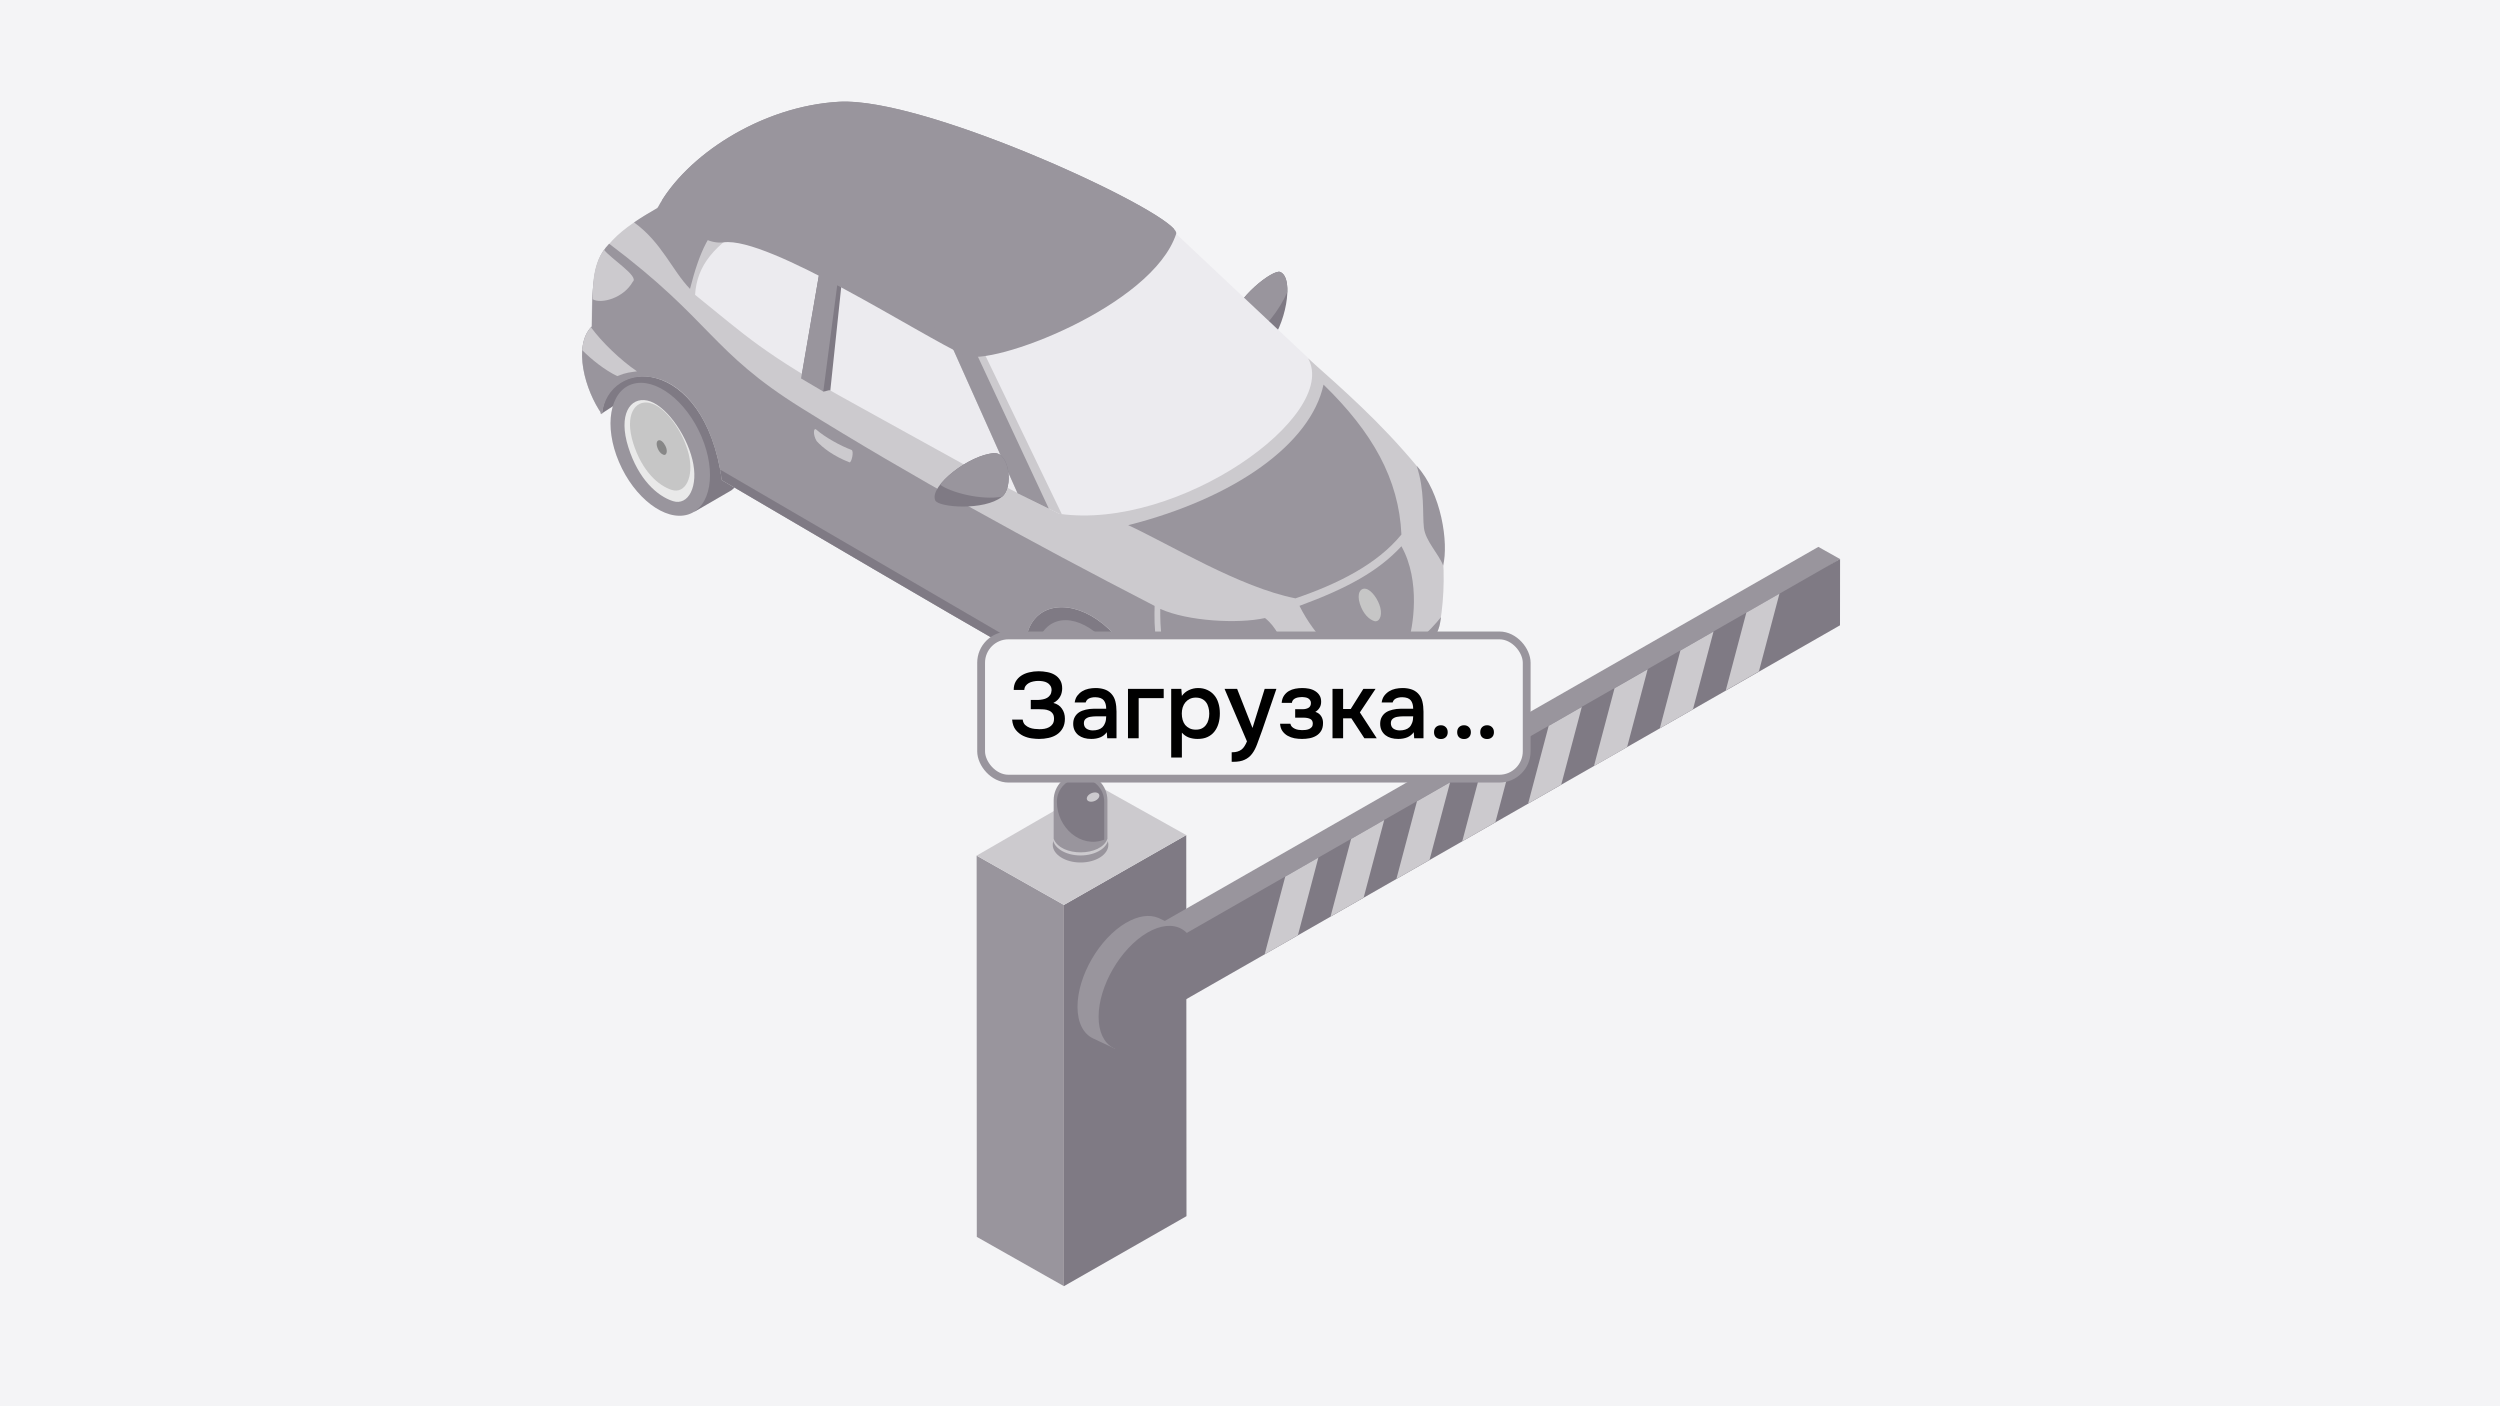 <svg width="1920" height="1080" viewBox="0 0 1920 1080" fill="none" xmlns="http://www.w3.org/2000/svg">
<rect x="0" y="0" width="1920" height="1080" fill="#333333" stroke="none"/>
<g clip-path="url(#clip0_77_8077)">
<rect width="1920" height="1080" fill="white"/>
<g clip-path="url(#clip1_77_8077)">
<rect width="1920" height="1080" fill="#F4F4F6"/>
</g>
<path fill-rule="evenodd" clip-rule="evenodd" d="M461.467 317.997L524.646 276.957L489.607 252.417L453.786 270.957L461.467 317.997Z" fill="#7F7A84"/>
<path fill-rule="evenodd" clip-rule="evenodd" d="M514.506 278.877C554.646 274.497 586.386 358.257 561.726 376.557L533.466 392.937L479.046 298.737L514.506 278.877Z" fill="#7F7A84"/>
<path fill-rule="evenodd" clip-rule="evenodd" d="M528.427 395.157C510.907 400.557 487.147 382.497 475.387 354.837C463.567 327.177 468.247 300.357 485.707 294.957C503.227 289.557 526.987 307.617 538.747 335.277C550.567 362.937 545.887 389.757 528.427 395.157Z" fill="#99959D"/>
<path fill-rule="evenodd" clip-rule="evenodd" d="M497.167 307.617C483.787 304.737 474.667 318.537 482.527 343.377C490.327 368.157 504.726 380.937 516.726 384.837C528.666 388.737 536.826 373.437 531.726 352.917C526.686 332.397 510.547 310.497 497.167 307.617Z" fill="#E9E9E9"/>
<path fill-rule="evenodd" clip-rule="evenodd" d="M499.027 309.417C487.447 306.957 479.587 318.897 486.307 340.377C493.087 361.857 505.507 372.897 515.887 376.257C526.267 379.617 533.227 366.357 528.907 348.657C524.527 330.897 510.607 311.937 499.027 309.477V309.417Z" fill="#C6C6C6"/>
<path fill-rule="evenodd" clip-rule="evenodd" d="M506.167 337.377C503.227 336.777 501.246 339.777 502.986 345.177C504.666 350.577 507.846 353.397 510.426 354.237C513.066 355.077 514.806 351.717 513.726 347.277C512.646 342.777 509.107 337.977 506.167 337.377Z" fill="#C6C6C6"/>
<path fill-rule="evenodd" clip-rule="evenodd" d="M506.827 338.157C504.907 337.737 503.586 339.717 504.726 343.317C505.866 346.917 507.967 348.777 509.707 349.317C511.447 349.857 512.586 347.637 511.866 344.697C511.146 341.757 508.807 338.517 506.887 338.157H506.827Z" fill="#878787"/>
<path fill-rule="evenodd" clip-rule="evenodd" d="M788.047 505.018L851.287 464.698L816.307 440.218L761.467 462.898L788.047 505.018Z" fill="#7F7A84"/>
<path fill-rule="evenodd" clip-rule="evenodd" d="M840.607 461.158C880.747 456.777 912.487 540.538 887.827 558.838L859.566 575.218L805.147 481.017L840.607 461.158Z" fill="#7F7A84"/>
<path fill-rule="evenodd" clip-rule="evenodd" d="M854.526 577.438C837.006 582.838 813.246 564.778 801.486 537.118C789.666 509.458 794.346 482.638 811.806 477.238C829.326 471.838 853.086 489.898 864.846 517.558C876.666 545.218 871.986 572.038 854.526 577.438Z" fill="#99959D"/>
<path fill-rule="evenodd" clip-rule="evenodd" d="M823.206 489.898C809.886 487.018 800.706 500.818 808.566 525.658C816.366 550.438 830.766 563.218 842.766 567.118C854.706 571.018 862.866 555.718 857.766 535.198C852.726 514.678 836.586 492.778 823.206 489.898Z" fill="#E9E9E9"/>
<path fill-rule="evenodd" clip-rule="evenodd" d="M825.066 491.697C813.486 489.237 805.626 501.178 812.406 522.658C819.186 544.138 831.606 555.178 841.986 558.538C852.366 561.898 859.326 548.638 855.006 530.938C850.626 513.178 836.706 494.218 825.126 491.758L825.066 491.697Z" fill="#C6C6C6"/>
<path fill-rule="evenodd" clip-rule="evenodd" d="M832.206 519.658C829.266 519.058 827.286 522.058 829.026 527.458C830.766 532.858 833.886 535.678 836.466 536.518C839.106 537.358 840.846 533.998 839.766 529.558C838.686 525.058 835.146 520.318 832.206 519.658Z" fill="#C6C6C6"/>
<path fill-rule="evenodd" clip-rule="evenodd" d="M832.866 520.378C830.946 519.958 829.626 521.938 830.766 525.538C831.906 529.138 834.006 530.998 835.746 531.538C837.486 532.078 838.626 529.858 837.906 526.918C837.186 523.978 834.846 520.798 832.926 520.378H832.866Z" fill="#878787"/>
<path fill-rule="evenodd" clip-rule="evenodd" d="M973.507 265.377C965.287 273.597 944.287 257.157 946.207 245.817C949.087 228.897 977.647 206.637 983.167 208.857C994.447 213.297 987.187 251.697 973.507 265.377Z" fill="#7F7A84"/>
<path fill-rule="evenodd" clip-rule="evenodd" d="M952.267 259.617C948.187 255.417 945.427 250.197 946.207 245.817C949.087 228.837 977.647 206.637 983.167 208.857C987.247 210.477 988.927 216.597 988.687 224.337C982.567 238.137 970.807 253.557 959.647 259.377C957.307 260.577 954.787 260.577 952.267 259.677V259.617Z" fill="#99959D"/>
<path d="M897.547 174.177L918.007 193.437L1009.75 279.717L1019.11 388.137L918.007 396.417L796.087 406.437L495.907 239.097C486.547 221.817 493.567 217.257 484.207 199.977C508.627 163.137 587.047 119.337 654.847 82.377L897.547 174.237V174.177Z" fill="#ECEBEF"/>
<path fill-rule="evenodd" clip-rule="evenodd" d="M523.746 148.917C499.986 163.077 468.846 177.297 460.266 200.037C455.526 214.557 454.327 221.577 454.447 250.737C439.627 265.617 449.286 300.057 462.307 318.237C465.007 273.897 541.026 271.977 554.406 368.818C631.866 414.178 708.666 459.538 787.986 505.078C780.366 442.018 871.746 452.758 887.586 561.478C891.006 563.398 976.626 568.378 1003.81 557.398C1041.43 542.158 1101.01 507.598 1105.93 478.438C1112.95 437.098 1106.89 387.478 1087.87 357.658C1059.49 323.697 1032.13 299.757 1004.65 275.277C1028.83 319.137 905.286 407.578 813.606 394.617C765.546 371.757 710.586 340.077 656.466 310.377C586.146 271.797 572.826 257.757 533.826 226.437C535.146 203.637 548.946 187.557 577.326 171.177C570.066 167.277 530.886 152.817 523.566 148.917H523.746Z" fill="#CCCACE"/>
<path fill-rule="evenodd" clip-rule="evenodd" d="M467.827 187.197C453.727 201.357 455.167 224.037 454.506 250.677C439.686 265.557 449.346 299.997 462.366 318.177C466.686 275.457 539.887 270.477 554.467 368.757C631.927 414.117 708.727 459.477 788.047 505.017C780.427 441.957 871.807 452.697 887.647 561.418C890.947 563.278 951.847 566.458 984.307 561.718C1020.19 545.458 1061.11 516.538 1050.31 520.138C1007.89 534.358 988.687 512.037 987.307 509.097C973.147 515.397 922.267 520.798 896.347 507.237C886.987 502.318 886.266 481.977 886.746 465.357C789.966 415.377 699.906 365.937 615.726 313.497C545.526 269.757 547.087 246.777 467.767 187.137L467.827 187.197Z" fill="#99959D"/>
<path fill-rule="evenodd" clip-rule="evenodd" d="M553.086 360.657C553.566 363.297 554.047 365.997 554.467 368.757C631.927 414.117 708.727 459.477 788.047 505.018C787.747 502.318 787.567 499.798 787.627 497.398L553.086 360.657Z" fill="#7F7A84"/>
<path fill-rule="evenodd" clip-rule="evenodd" d="M986.586 502.617C984.666 512.157 930.066 515.037 900.666 506.337C891.546 503.637 891.006 480.897 891.066 467.637C912.306 477.177 950.886 479.217 971.526 474.657C979.866 481.197 985.446 492.477 986.646 502.617H986.586Z" fill="#99959D"/>
<path fill-rule="evenodd" clip-rule="evenodd" d="M1087.93 357.657C1094.41 376.737 1092.31 394.497 1093.57 405.357C1094.77 415.557 1104.97 425.397 1108.33 434.337C1112.59 417.177 1107.13 378.597 1087.93 357.657Z" fill="#99959D"/>
<path fill-rule="evenodd" clip-rule="evenodd" d="M1076.29 419.517C1058.65 438.657 1034.65 451.798 997.987 465.298C1009.69 488.758 1029.97 508.977 1048.81 514.617C1061.89 509.577 1070.59 503.698 1081.27 493.798C1085.23 482.278 1091.29 446.277 1076.29 419.517Z" fill="#99959D"/>
<path fill-rule="evenodd" clip-rule="evenodd" d="M486.006 216.297C478.926 229.077 461.706 233.577 455.226 229.857C455.226 222.717 454.806 203.637 463.926 191.877C469.206 198.717 490.806 212.157 486.066 216.297H486.006Z" fill="#CCCACE"/>
<path fill-rule="evenodd" clip-rule="evenodd" d="M756.126 271.737L815.467 394.857C814.927 394.797 814.327 394.737 813.727 394.677C803.107 389.577 792.366 384.357 781.506 378.897L731.167 266.337L739.747 270.357C743.827 272.277 748.746 272.337 756.066 271.797L756.126 271.737Z" fill="#CCCACE"/>
<path fill-rule="evenodd" clip-rule="evenodd" d="M805.507 390.657C797.587 386.817 789.546 382.857 781.506 378.837L731.167 266.277L739.747 270.297C742.087 271.377 745.627 271.917 750.127 271.977L805.507 390.657Z" fill="#99959D"/>
<path fill-rule="evenodd" clip-rule="evenodd" d="M763.687 348.057C775.087 347.457 778.627 374.277 769.507 381.537C755.887 392.397 720.667 389.757 718.267 384.297C713.407 373.197 744.667 349.077 763.627 347.997L763.687 348.057Z" fill="#7F7A84"/>
<path fill-rule="evenodd" clip-rule="evenodd" d="M763.687 348.057C775.027 347.457 778.567 373.917 769.687 381.417C753.307 384.477 729.487 377.937 722.047 372.237C730.567 361.137 750.247 348.777 763.687 348.057Z" fill="#99959D"/>
<path fill-rule="evenodd" clip-rule="evenodd" d="M866.346 403.378C948.846 382.438 1006.75 340.617 1016.47 295.377C1053.91 331.797 1074.37 367.737 1076.29 410.517C1057.57 433.497 1027.27 448.498 994.926 459.538C952.206 451.138 898.387 418.078 866.407 403.318L866.346 403.378Z" fill="#99959D"/>
<path fill-rule="evenodd" clip-rule="evenodd" d="M1106.71 473.938C1071.07 518.578 986.947 554.698 973.867 551.038C973.447 554.218 972.907 558.658 972.367 563.098C985.267 562.078 996.607 560.278 1003.87 557.338C1041.49 542.098 1101.07 507.538 1105.99 478.378C1106.23 476.938 1106.47 475.438 1106.71 473.938Z" fill="#99959D"/>
<path fill-rule="evenodd" clip-rule="evenodd" d="M653.947 345.537C645.487 342.417 633.24 335.58 627 330C624.713 327.903 624.187 333.897 627.187 338.757C631.867 343.977 640.267 350.337 652.387 355.077C653.947 355.687 656.063 346.318 653.947 345.537Z" fill="#CCCACE"/>
<path fill-rule="evenodd" clip-rule="evenodd" d="M561.547 164.337C545.107 175.917 537.307 192.957 529.927 221.877C516.007 207.477 508.327 186.297 486.967 170.817C498.667 162.837 512.107 155.877 523.747 148.917C528.547 151.497 547.267 158.697 561.547 164.397V164.337Z" fill="#99959D"/>
<path fill-rule="evenodd" clip-rule="evenodd" d="M1049.05 452.218C1044.79 451.318 1041.85 455.698 1044.37 463.678C1046.89 471.598 1051.51 475.678 1055.29 476.938C1059.13 478.198 1061.71 473.278 1060.09 466.738C1058.47 460.198 1053.31 453.178 1049.05 452.218Z" fill="#C6C6C6"/>
<path fill-rule="evenodd" clip-rule="evenodd" d="M453.847 251.337C462.367 262.917 476.407 276.417 489.187 285.177C484.147 285.957 481.327 285.897 474.007 288.837C464.167 284.037 454.327 276.117 447.127 268.917C447.607 262.017 449.707 255.837 453.847 251.337Z" fill="#CCCACE"/>
<path fill-rule="evenodd" clip-rule="evenodd" d="M646.387 217.377L637.687 299.877C636.547 299.217 634.026 300.777 632.286 300.717C628.986 295.977 621.667 290.457 615.967 287.097L629.407 208.617C635.587 211.677 640.087 214.377 646.327 217.377H646.387Z" fill="#7F7A84"/>
<path fill-rule="evenodd" clip-rule="evenodd" d="M632.286 300.717C626.586 297.417 620.947 294.057 615.187 290.637L629.407 208.617C634.087 210.957 638.767 213.237 643.447 215.457L632.286 300.717Z" fill="#99959D"/>
<path fill-rule="evenodd" clip-rule="evenodd" d="M903.306 179.577C885.006 235.377 760.98 282.06 741 273C707.1 257.7 590.226 181.497 555.726 186.117C536.886 188.637 518.947 164.817 504.967 159.717C526.267 119.757 584.286 81.537 644.406 78.117C712.386 74.277 907.806 165.897 903.306 179.577Z" fill="#99959D"/>
<path fill-rule="evenodd" clip-rule="evenodd" d="M901.626 175.857C879.246 229.917 759.066 271.737 739.506 262.917C705.606 247.617 589.926 174.117 555.426 178.737C538.146 181.077 521.706 161.277 508.266 154.017C531.846 116.217 587.167 81.417 644.406 78.177C707.886 74.577 882.306 154.137 901.626 175.857Z" fill="#99959D"/>
<path fill-rule="evenodd" clip-rule="evenodd" d="M885.667 549.958C909.547 552.718 937.087 558.238 967.627 556.858C986.887 556.018 994.807 556.798 1030.87 544.858C1025.29 547.798 1004.47 559.618 984.367 561.778C951.847 566.518 890.947 563.278 887.707 561.478C887.107 557.518 886.447 553.678 885.667 550.018V549.958Z" fill="#7F7A84"/>
<path fill-rule="evenodd" clip-rule="evenodd" d="M817.08 987.78V694.98L750.06 657.12L750.18 949.92L817.08 987.78Z" fill="#99959D"/>
<path fill-rule="evenodd" clip-rule="evenodd" d="M911.04 641.34L817.08 694.98V987.78L911.22 934.02L911.04 641.34Z" fill="#7F7A84"/>
<path fill-rule="evenodd" clip-rule="evenodd" d="M911.04 641.34L817.08 694.98L750.06 657.12L843.12 603.36L911.04 641.34Z" fill="#CCCACE"/>
<path fill-rule="evenodd" clip-rule="evenodd" d="M829.86 635.16C818.04 635.16 808.5 641.281 808.5 648.781C808.5 656.281 818.1 662.4 829.86 662.4C841.62 662.4 851.22 656.341 851.22 648.781C851.22 641.221 841.62 635.16 829.86 635.16Z" fill="#99959D"/>
<path fill-rule="evenodd" clip-rule="evenodd" d="M829.86 629.76C818.04 629.76 808.5 635.82 808.5 643.38C808.5 650.94 818.1 657 829.86 657C841.62 657 851.22 650.94 851.22 643.38C851.22 635.82 841.62 629.76 829.86 629.76Z" fill="#CCCACE"/>
<path fill-rule="evenodd" clip-rule="evenodd" d="M829.86 593.88C818.52 593.88 809.22 603.18 809.22 614.52V644.22C814.68 658.26 845.64 657.9 850.5 644.22V614.52C850.5 603.18 841.2 593.88 829.86 593.88Z" fill="#99959D"/>
<path fill-rule="evenodd" clip-rule="evenodd" d="M829.86 597.54C819.84 597.54 811.68 605.7 811.68 615.72C811.68 635.4 829.86 651.78 848.04 644.88V615.72C848.04 605.7 839.88 597.54 829.86 597.54Z" fill="#7F7A84"/>
<path fill-rule="evenodd" clip-rule="evenodd" d="M838.2 609.18C835.62 610.26 834.12 612.48 834.84 614.16C835.56 615.78 838.2 616.2 840.78 615.12C843.36 614.04 844.86 611.82 844.14 610.14C843.42 608.52 840.78 608.1 838.2 609.18Z" fill="#CCCACE"/>
<path fill-rule="evenodd" clip-rule="evenodd" d="M1413.18 429.36L838.86 789.84L838.8 787.14V739.2L1396.5 420L1413.18 429.36Z" fill="#99959D"/>
<path fill-rule="evenodd" clip-rule="evenodd" d="M1413.12 480.24L855.48 799.14V796.44V748.5L1413.18 429.3L1413.12 480.24Z" fill="#7F7A84"/>
<path fill-rule="evenodd" clip-rule="evenodd" d="M855.48 799.08V748.5L838.8 739.2L838.92 789.72L855.48 799.08Z" fill="#692D2C"/>
<path fill-rule="evenodd" clip-rule="evenodd" d="M1325.4 530.22L1341.18 470.52L1366.62 455.94L1350.84 515.64L1325.4 530.22ZM971.28 732.84L987.06 673.26L1012.5 658.68L996.78 718.26L971.34 732.84H971.28ZM1021.86 703.92L1037.64 644.34L1063.08 629.76L1047.3 689.34L1021.86 703.92ZM1072.44 675L1088.22 615.42L1113.66 600.84L1097.88 660.42L1072.44 675ZM1123.02 646.08L1138.8 586.44L1164.24 571.86L1148.46 631.5L1123.02 646.08ZM1173.6 617.16L1189.38 557.52L1214.82 542.94L1199.04 602.58L1173.6 617.16ZM1224.18 588.24L1239.96 528.6L1265.4 514.02L1249.62 573.72L1224.18 588.3V588.24ZM1274.76 559.32L1290.54 499.62L1315.98 485.04L1300.2 544.74L1274.76 559.32Z" fill="#CCCACE"/>
<path fill-rule="evenodd" clip-rule="evenodd" d="M864.84 708.72C874.26 703.2 882.84 702.18 889.44 704.88L889.62 704.94C889.98 705.12 890.34 705.3 890.76 705.48L907.32 713.28L901.74 723.36C902.04 725.28 902.16 727.32 902.16 729.48C902.16 753.06 885.48 781.92 864.84 794.04C863.76 794.64 862.74 795.24 861.72 795.72L856.32 805.44L839.52 797.52C832.14 794.04 827.52 785.58 827.52 773.22C827.52 749.64 844.2 720.78 864.84 708.66V708.72Z" fill="#99959D"/>
<path fill-rule="evenodd" clip-rule="evenodd" d="M881.04 716.34C901.62 704.28 918.36 713.58 918.36 737.1C918.36 760.62 901.68 789.54 881.04 801.66C860.46 813.72 843.72 804.42 843.72 780.9C843.72 757.38 860.46 728.46 881.04 716.34Z" fill="#7F7A84"/>
<rect x="753.5" y="488" width="419" height="110" rx="21" fill="#F4F4F6"/>
<rect x="753.5" y="488" width="419" height="110" rx="21" stroke="#99959D" stroke-width="6"/>
<path d="M797.972 567.504C796.484 567.504 794.612 567.36 792.356 567.072C790.148 566.784 787.964 566.136 785.804 565.128C783.644 564.072 781.748 562.56 780.116 560.592C778.532 558.624 777.596 555.984 777.308 552.672H785.444C785.636 554.352 786.236 555.696 787.244 556.704C788.3 557.664 789.452 558.384 790.7 558.864C791.948 559.344 793.268 559.656 794.66 559.8C796.052 559.944 797.276 560.016 798.332 560.016C799.532 560.016 800.78 559.92 802.076 559.728C803.42 559.488 804.62 559.08 805.676 558.504C806.78 557.928 807.692 557.112 808.412 556.056C809.132 555 809.492 553.632 809.492 551.952C809.492 550.176 809.108 548.808 808.34 547.848C807.572 546.84 806.612 546.12 805.46 545.688C804.356 545.208 803.132 544.92 801.788 544.824C800.492 544.728 799.268 544.68 798.116 544.68H791.636V537.552H797.396C798.548 537.504 799.724 537.36 800.924 537.12C802.124 536.88 803.204 536.496 804.164 535.968C805.124 535.392 805.916 534.648 806.54 533.736C807.164 532.776 807.524 531.576 807.62 530.136C807.62 528.648 807.284 527.448 806.612 526.536C805.988 525.576 805.172 524.832 804.164 524.304C803.204 523.776 802.124 523.416 800.924 523.224C799.724 523.032 798.548 522.936 797.396 522.936C796.1 522.936 794.804 523.08 793.508 523.368C792.26 523.608 791.132 524.016 790.124 524.592C789.116 525.168 788.3 525.888 787.676 526.752C787.052 527.616 786.716 528.648 786.668 529.848H778.532C778.532 527.352 779.036 525.216 780.044 523.44C781.1 521.616 782.492 520.128 784.22 518.976C785.996 517.776 788.036 516.912 790.34 516.384C792.644 515.808 795.068 515.52 797.612 515.52C799.868 515.52 802.076 515.736 804.236 516.168C806.396 516.552 808.316 517.248 809.996 518.256C811.724 519.264 813.116 520.632 814.172 522.36C815.228 524.04 815.756 526.176 815.756 528.768C815.756 529.728 815.636 530.736 815.396 531.792C815.204 532.8 814.844 533.784 814.316 534.744C813.836 535.704 813.14 536.64 812.228 537.552C811.364 538.416 810.284 539.184 808.988 539.856C811.868 540.576 814.052 542.04 815.54 544.248C817.076 546.408 817.844 548.976 817.844 551.952C817.844 554.832 817.268 557.28 816.116 559.296C815.012 561.264 813.524 562.872 811.652 564.12C809.828 565.32 807.716 566.184 805.316 566.712C802.916 567.24 800.468 567.504 797.972 567.504ZM849.991 562.32C848.743 564.096 847.087 565.416 845.023 566.28C842.959 567.096 840.655 567.504 838.111 567.504C836.095 567.504 834.247 567.264 832.567 566.784C830.935 566.304 829.495 565.584 828.247 564.624C826.999 563.616 826.015 562.392 825.295 560.952C824.575 559.464 824.215 557.784 824.215 555.912C824.215 553.848 824.623 552.096 825.439 550.656C826.255 549.168 827.359 547.968 828.751 547.056C830.191 546.144 831.871 545.472 833.791 545.04C835.711 544.56 837.727 544.32 839.839 544.32H849.559C849.559 541.536 848.935 539.376 847.687 537.84C846.439 536.304 844.255 535.512 841.135 535.464C839.311 535.464 837.727 535.776 836.383 536.4C835.087 537.024 834.223 538.056 833.791 539.496H825.367C825.655 537.48 826.303 535.776 827.311 534.384C828.367 532.992 829.615 531.84 831.055 530.928C832.543 530.016 834.175 529.368 835.951 528.984C837.775 528.6 839.599 528.408 841.423 528.408C843.775 528.408 845.959 528.72 847.975 529.344C849.991 529.968 851.743 531.024 853.231 532.512C854.911 534.24 856.039 536.304 856.615 538.704C857.191 541.104 857.479 543.72 857.479 546.552V567H850.351L849.991 562.32ZM849.559 550.152H841.639C840.247 550.152 838.855 550.272 837.463 550.512C836.071 550.704 834.871 551.208 833.863 552.024C832.903 552.792 832.423 553.92 832.423 555.408C832.423 557.232 833.071 558.624 834.367 559.584C835.711 560.496 837.343 560.952 839.263 560.952C840.751 560.952 842.119 560.76 843.367 560.376C844.663 559.992 845.767 559.368 846.679 558.504C847.591 557.592 848.287 556.464 848.767 555.12C849.295 553.728 849.559 552.072 849.559 550.152ZM866.292 567V529.056H893.724V536.184H874.5V567H866.292ZM907.688 581.76H899.48V529.056H907.256L907.688 534.456C909.08 532.488 910.88 531 913.088 529.992C915.344 528.936 917.696 528.408 920.144 528.408C922.736 528.408 925.064 528.888 927.128 529.848C929.192 530.76 930.944 532.056 932.384 533.736C933.872 535.416 934.976 537.456 935.696 539.856C936.464 542.208 936.848 544.896 936.848 547.92C936.848 550.752 936.488 553.368 935.768 555.768C935.048 558.168 933.968 560.256 932.528 562.032C931.136 563.76 929.384 565.104 927.272 566.064C925.208 567.024 922.688 567.504 919.712 567.504C917.408 567.504 915.2 567.144 913.088 566.424C911.024 565.656 909.224 564.408 907.688 562.68V581.76ZM918.416 560.376C920.192 560.376 921.728 560.064 923.024 559.44C924.32 558.768 925.376 557.88 926.192 556.776C927.056 555.672 927.68 554.376 928.064 552.888C928.496 551.4 928.712 549.792 928.712 548.064C928.712 546.336 928.496 544.728 928.064 543.24C927.68 541.704 927.056 540.384 926.192 539.28C925.376 538.176 924.296 537.312 922.952 536.688C921.656 536.064 920.096 535.752 918.272 535.752C916.64 535.752 915.128 536.088 913.736 536.76C912.392 537.432 911.264 538.32 910.352 539.424C909.44 540.528 908.744 541.848 908.264 543.384C907.832 544.872 907.616 546.408 907.616 547.992C907.616 549.72 907.832 551.352 908.264 552.888C908.696 554.376 909.344 555.672 910.208 556.776C911.12 557.832 912.248 558.696 913.592 559.368C914.936 560.04 916.544 560.376 918.416 560.376ZM971.274 529.056H980.274L969.33 560.952C967.938 564.888 966.666 568.368 965.514 571.392C964.41 574.416 963.09 576.936 961.554 578.952C960.018 580.968 958.122 582.48 955.866 583.488C953.658 584.544 950.754 585.072 947.154 585.072H945.93V577.728C946.122 577.728 946.314 577.728 946.506 577.728C947.946 577.728 949.218 577.56 950.322 577.224C951.474 576.888 952.506 576.384 953.418 575.712C954.33 575.04 955.122 574.152 955.794 573.048C956.466 571.992 957.09 570.768 957.666 569.376L940.458 529.056H950.106L961.914 559.08L971.274 529.056ZM1010.17 546.696C1012.19 547.368 1013.68 548.472 1014.64 550.008C1015.6 551.496 1016.08 553.176 1016.08 555.048C1016.08 555.144 1016.08 555.24 1016.08 555.336C1016.08 557.736 1015.6 559.728 1014.64 561.312C1013.68 562.896 1012.38 564.168 1010.75 565.128C1009.16 566.04 1007.44 566.664 1005.56 567C1003.74 567.336 1001.87 567.504 999.949 567.504C998.077 567.504 996.157 567.336 994.189 567C992.269 566.616 990.493 565.968 988.861 565.056C987.277 564.144 985.957 562.944 984.901 561.456C983.845 559.968 983.245 558.096 983.101 555.84H991.021C991.213 556.8 991.621 557.592 992.245 558.216C992.917 558.84 993.685 559.344 994.549 559.728C995.413 560.112 996.325 560.376 997.285 560.52C998.245 560.664 999.133 560.736 999.949 560.736C1000.81 560.736 1001.75 560.688 1002.76 560.592C1003.76 560.448 1004.65 560.208 1005.42 559.872C1006.24 559.488 1006.91 558.984 1007.44 558.36C1007.96 557.688 1008.23 556.824 1008.23 555.768C1008.23 553.944 1007.53 552.72 1006.14 552.096C1004.8 551.472 1003.09 551.16 1001.03 551.16H994.693V544.68H1000.38C1002.16 544.68 1003.67 544.32 1004.92 543.6C1006.16 542.88 1006.79 541.632 1006.79 539.856C1006.79 538.944 1006.55 538.2 1006.07 537.624C1005.64 537 1005.08 536.52 1004.41 536.184C1003.74 535.848 1003 535.632 1002.18 535.536C1001.36 535.392 1000.64 535.32 1000.02 535.32C999.205 535.32 998.365 535.392 997.501 535.536C996.637 535.632 995.821 535.848 995.053 536.184C994.285 536.52 993.637 536.976 993.109 537.552C992.581 538.128 992.269 538.872 992.173 539.784H984.325C984.517 537.528 985.117 535.68 986.125 534.24C987.133 532.752 988.381 531.576 989.869 530.712C991.357 529.848 992.989 529.248 994.765 528.912C996.589 528.576 998.389 528.408 1000.16 528.408C1001.94 528.408 1003.67 528.576 1005.35 528.912C1007.08 529.248 1008.66 529.872 1010.1 530.784C1011.54 531.696 1012.64 532.8 1013.41 534.096C1014.23 535.344 1014.64 536.976 1014.64 538.992C1014.64 540.816 1014.2 542.376 1013.34 543.672C1012.52 544.968 1011.47 545.976 1010.17 546.696ZM1023.37 567V529.056H1031.51V544.536H1037.34L1047.06 529.056H1056.42L1044.39 547.128L1057.35 567H1047.85L1037.84 551.664H1031.51V567H1023.37ZM1085.75 562.32C1084.5 564.096 1082.84 565.416 1080.78 566.28C1078.72 567.096 1076.41 567.504 1073.87 567.504C1071.85 567.504 1070 567.264 1068.32 566.784C1066.69 566.304 1065.25 565.584 1064 564.624C1062.76 563.616 1061.77 562.392 1061.05 560.952C1060.33 559.464 1059.97 557.784 1059.97 555.912C1059.97 553.848 1060.38 552.096 1061.2 550.656C1062.01 549.168 1063.12 547.968 1064.51 547.056C1065.95 546.144 1067.63 545.472 1069.55 545.04C1071.47 544.56 1073.48 544.32 1075.6 544.32H1085.32C1085.32 541.536 1084.69 539.376 1083.44 537.84C1082.2 536.304 1080.01 535.512 1076.89 535.464C1075.07 535.464 1073.48 535.776 1072.14 536.4C1070.84 537.024 1069.98 538.056 1069.55 539.496H1061.12C1061.41 537.48 1062.06 535.776 1063.07 534.384C1064.12 532.992 1065.37 531.84 1066.81 530.928C1068.3 530.016 1069.93 529.368 1071.71 528.984C1073.53 528.6 1075.36 528.408 1077.18 528.408C1079.53 528.408 1081.72 528.72 1083.73 529.344C1085.75 529.968 1087.5 531.024 1088.99 532.512C1090.67 534.24 1091.8 536.304 1092.37 538.704C1092.95 541.104 1093.24 543.72 1093.24 546.552V567H1086.11L1085.75 562.32ZM1085.32 550.152H1077.4C1076 550.152 1074.61 550.272 1073.22 550.512C1071.83 550.704 1070.63 551.208 1069.62 552.024C1068.66 552.792 1068.18 553.92 1068.18 555.408C1068.18 557.232 1068.83 558.624 1070.12 559.584C1071.47 560.496 1073.1 560.952 1075.02 560.952C1076.51 560.952 1077.88 560.76 1079.12 560.376C1080.42 559.992 1081.52 559.368 1082.44 558.504C1083.35 557.592 1084.04 556.464 1084.52 555.12C1085.05 553.728 1085.32 552.072 1085.32 550.152ZM1106.59 556.992C1108.12 556.992 1109.37 557.472 1110.33 558.432C1111.34 559.392 1111.84 560.688 1111.84 562.32C1111.84 564 1111.34 565.296 1110.33 566.208C1109.37 567.12 1108.12 567.576 1106.59 567.576C1105.05 567.576 1103.78 567.12 1102.77 566.208C1101.81 565.296 1101.33 564 1101.33 562.32C1101.33 560.688 1101.81 559.392 1102.77 558.432C1103.78 557.472 1105.05 556.992 1106.59 556.992ZM1124.37 556.992C1125.91 556.992 1127.15 557.472 1128.11 558.432C1129.12 559.392 1129.63 560.688 1129.63 562.32C1129.63 564 1129.12 565.296 1128.11 566.208C1127.15 567.12 1125.91 567.576 1124.37 567.576C1122.83 567.576 1121.56 567.12 1120.55 566.208C1119.59 565.296 1119.11 564 1119.11 562.32C1119.11 560.688 1119.59 559.392 1120.55 558.432C1121.56 557.472 1122.83 556.992 1124.37 556.992ZM1142.08 556.992C1143.62 556.992 1144.87 557.472 1145.83 558.432C1146.83 559.392 1147.34 560.688 1147.34 562.32C1147.34 564 1146.83 565.296 1145.83 566.208C1144.87 567.12 1143.62 567.576 1142.08 567.576C1140.55 567.576 1139.27 567.12 1138.27 566.208C1137.31 565.296 1136.83 564 1136.83 562.32C1136.83 560.688 1137.31 559.392 1138.27 558.432C1139.27 557.472 1140.55 556.992 1142.08 556.992Z" fill="black"/>
</g>
<defs>
<clipPath id="clip0_77_8077">
<rect width="1920" height="1080" fill="white"/>
</clipPath>
<clipPath id="clip1_77_8077">
<rect width="1920" height="1080" fill="white"/>
</clipPath>
</defs>
</svg>
